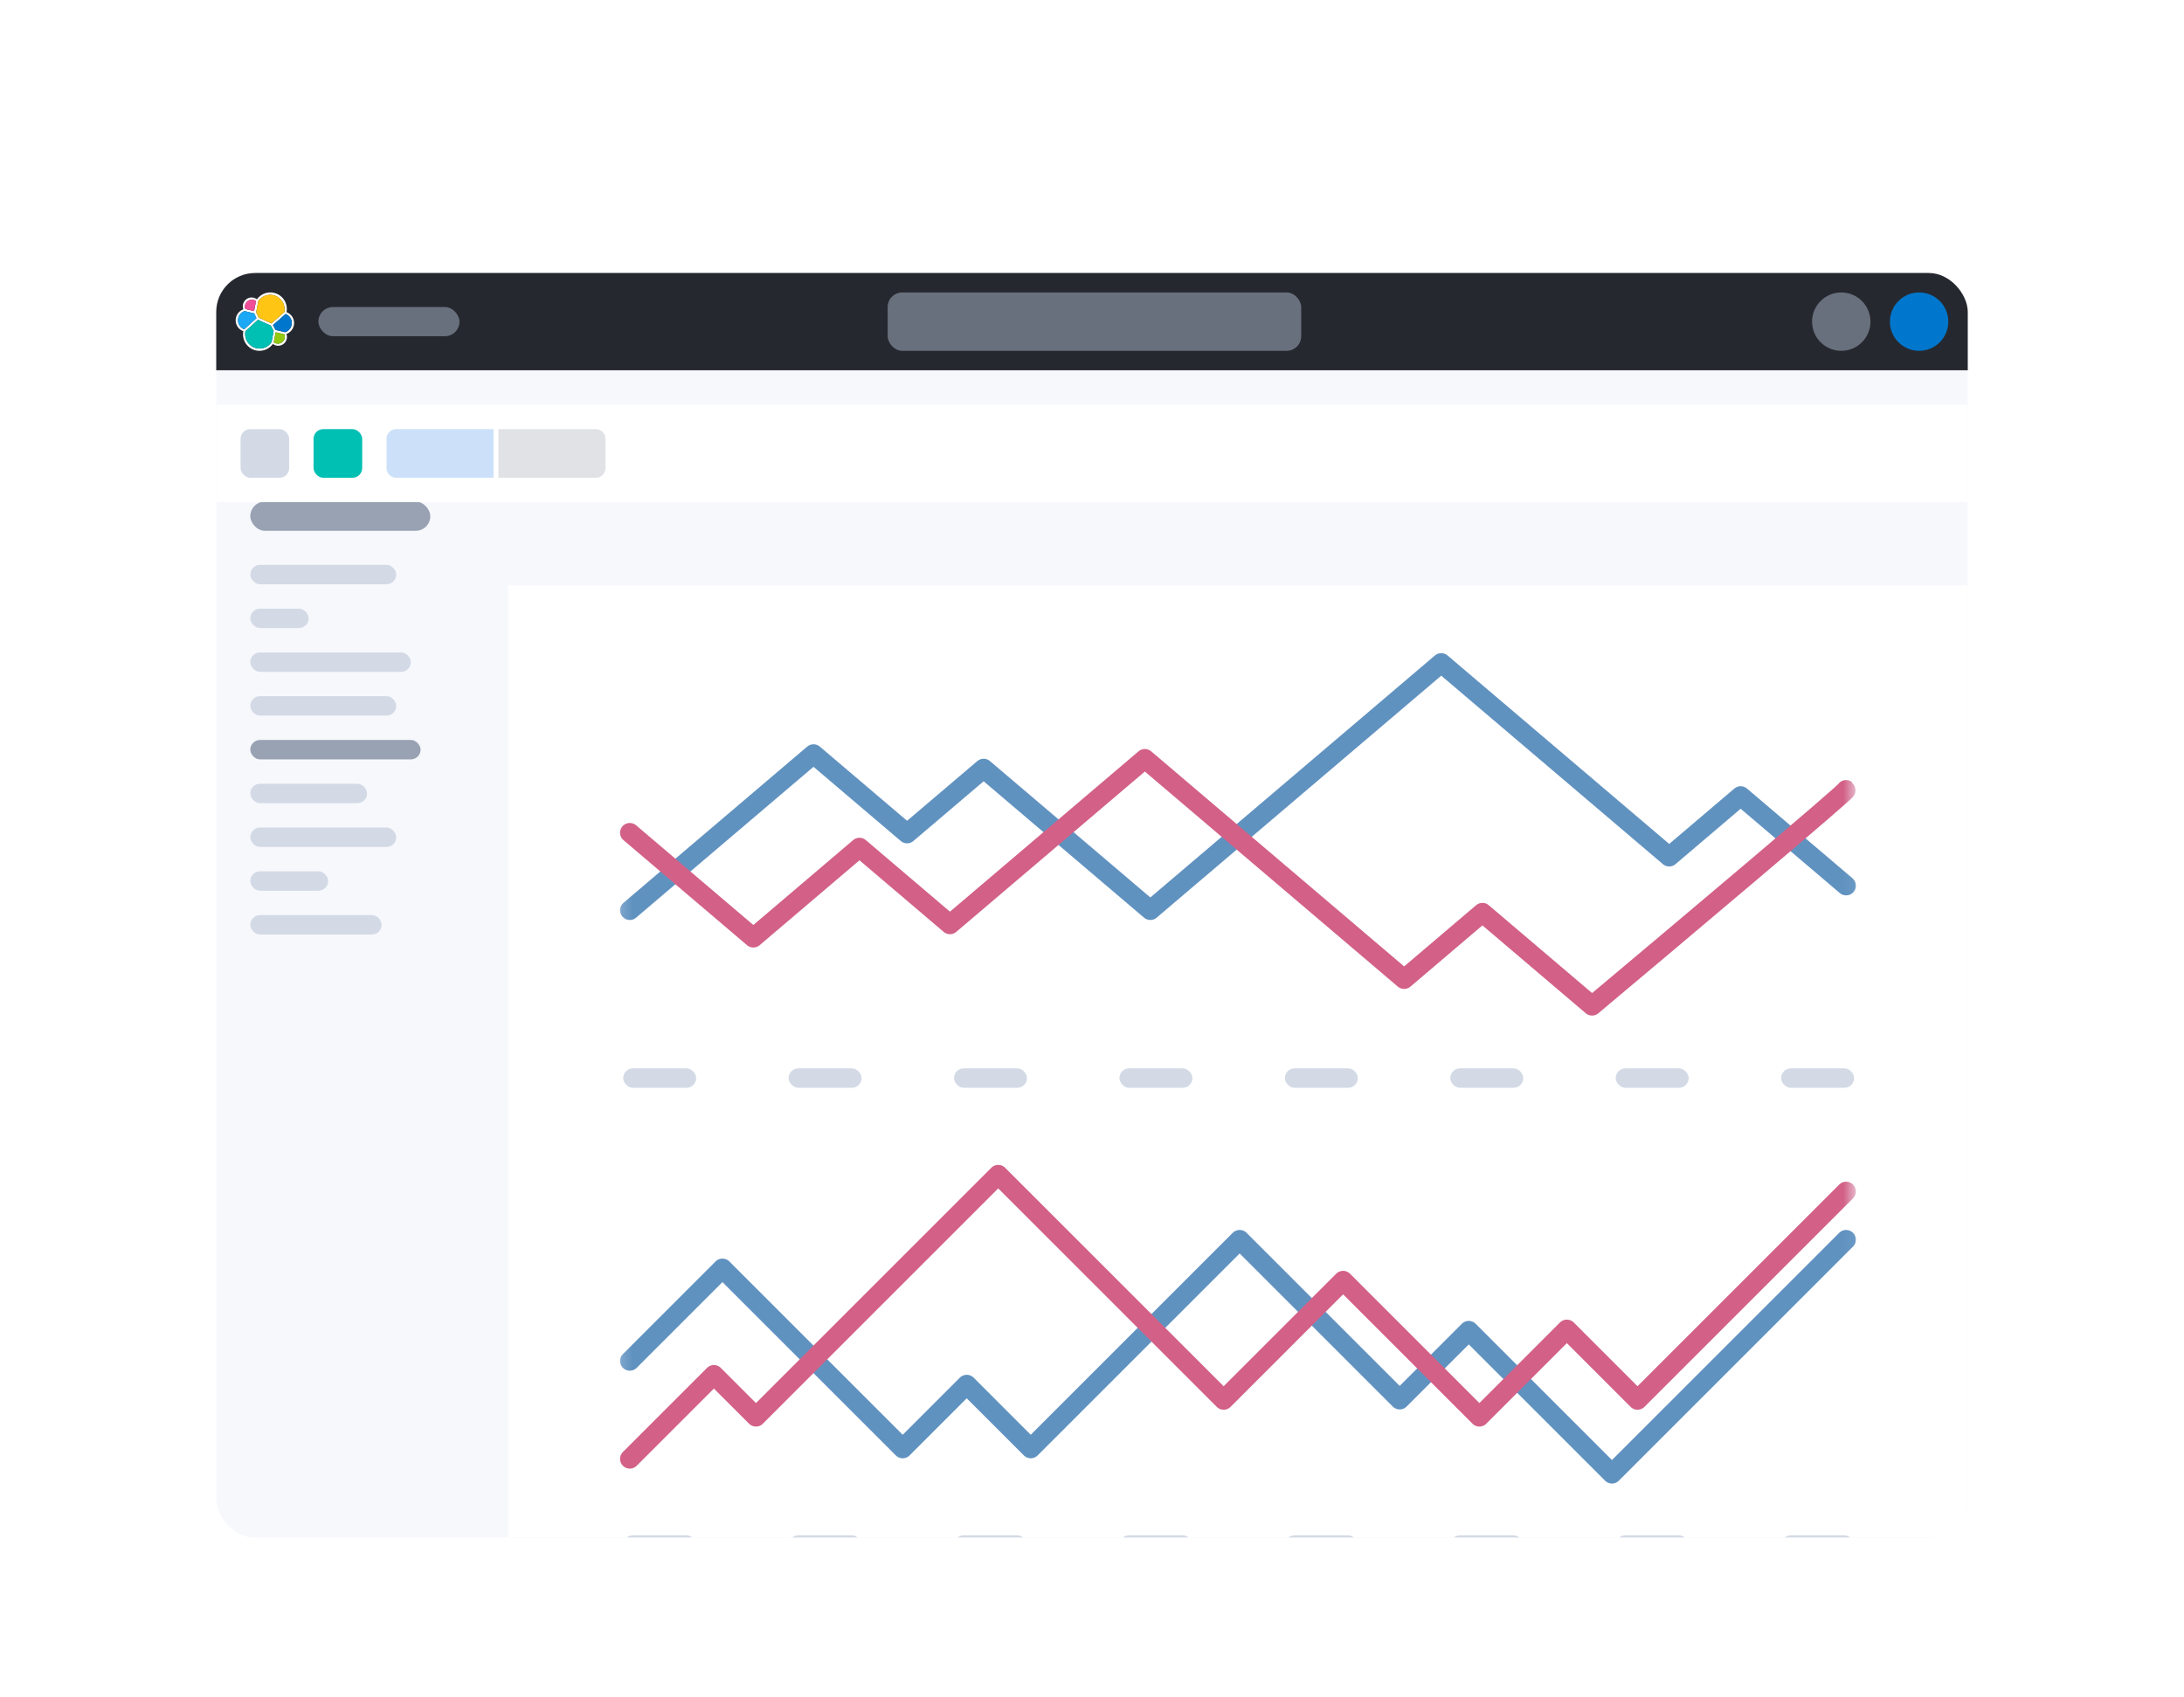<svg xmlns="http://www.w3.org/2000/svg" width="202" height="157" fill="none"><g filter="url(#a)"><g clip-path="url(#b)"><rect width="162" height="117" x="20" y="10" fill="#F7F8FC" rx="3.6"/><g filter="url(#c)"><path fill="#fff" d="M47 28h135v99H47z"/><rect width="6.75" height="1.8" x="57.638" y="115.891" fill="#D3DAE6" rx=".9"/><rect width="6.75" height="1.8" x="72.938" y="115.891" fill="#D3DAE6" rx=".9"/><rect width="6.75" height="1.8" x="88.238" y="115.891" fill="#D3DAE6" rx=".9"/><rect width="6.75" height="1.8" x="103.538" y="115.891" fill="#D3DAE6" rx=".9"/><rect width="6.75" height="1.8" x="118.838" y="115.891" fill="#D3DAE6" rx=".9"/><rect width="6.75" height="1.8" x="134.138" y="115.891" fill="#D3DAE6" rx=".9"/><rect width="6.75" height="1.8" x="149.438" y="115.891" fill="#D3DAE6" rx=".9"/><rect width="6.75" height="1.8" x="164.738" y="115.891" fill="#D3DAE6" rx=".9"/><rect width="6.75" height="1.8" x="57.638" y="72.691" fill="#D3DAE6" rx=".9"/><rect width="6.75" height="1.8" x="72.938" y="72.691" fill="#D3DAE6" rx=".9"/><rect width="6.75" height="1.8" x="88.238" y="72.691" fill="#D3DAE6" rx=".9"/><rect width="6.75" height="1.8" x="103.538" y="72.691" fill="#D3DAE6" rx=".9"/><rect width="6.75" height="1.8" x="118.838" y="72.691" fill="#D3DAE6" rx=".9"/><rect width="6.75" height="1.8" x="134.138" y="72.691" fill="#D3DAE6" rx=".9"/><rect width="6.75" height="1.8" x="149.438" y="72.691" fill="#D3DAE6" rx=".9"/><rect width="6.75" height="1.8" x="164.738" y="72.691" fill="#D3DAE6" rx=".9"/><path stroke="#F1F4FA" stroke-linecap="round" stroke-linejoin="round" stroke-width="1.8" d="m58.25 58.064 16.993-14.452 8.654 7.36 7.08-6.022 15.42 13.114 26.905-22.883 21.084 17.932 6.609-5.62 9.755 8.296"/><path stroke="#F1F4FA" stroke-linecap="round" stroke-linejoin="round" stroke-width="1.8" d="m58.25 50.892 11.427 9.718 9.817-8.35 8.37 7.118 18.025-15.33 23.981 20.395 7.242-6.16 10.14 8.623c7.886-6.615 23.626-19.874 23.497-19.984M170.75 88.543 149.091 110.2l-13.244-13.244-6.389 6.388-14.802-14.802-19.322 19.321-5.92-5.921-5.922 5.921L66.82 91.191l-8.57 8.57"/><path stroke="#F1F4FA" stroke-linecap="round" stroke-linejoin="round" stroke-width="1.8" d="m170.75 84.079-19.295 19.295-6.535-6.536-8.091 8.092-12.604-12.604-11.048 11.048-20.85-20.851L69.92 104.93l-3.89-3.89-7.78 7.78"/><mask id="d" width="115" height="99" x="57" y="28" maskUnits="userSpaceOnUse" style="mask-type:alpha"><path fill="#D9D9D9" d="M57.188 28h114.75v99H57.188z"/></mask><g stroke="#6092C0" stroke-linecap="round" stroke-linejoin="round" stroke-width="1.8" mask="url(#d)"><path d="m58.25 58.064 16.993-14.452 8.654 7.36 7.08-6.022 15.42 13.114 26.905-22.883 21.084 17.932 6.609-5.62 9.755 8.296M170.75 88.543 149.091 110.2l-13.244-13.244-6.389 6.388-14.802-14.802-19.322 19.321-5.92-5.921-5.922 5.921L66.82 91.191l-8.57 8.57"/></g><mask id="e" width="125" height="99" x="47" y="28" maskUnits="userSpaceOnUse" style="mask-type:alpha"><path fill="#D9D9D9" d="M47 28h124.489v99H47z"/></mask><g stroke="#D36086" stroke-linecap="round" stroke-linejoin="round" stroke-width="1.8" mask="url(#e)"><path d="m58.25 50.892 11.427 9.718 9.817-8.35 8.37 7.118 18.025-15.33 23.981 20.395 7.242-6.16 10.14 8.623c7.886-6.615 23.626-19.874 23.497-19.984M170.75 84.078l-19.295 19.295-6.535-6.536-8.091 8.092-12.604-12.604-11.048 11.048-20.85-20.85-22.407 22.406-3.89-3.89-7.78 7.78"/></g></g><rect width="13.5" height="1.8" x="23.15" y="37" fill="#D3DAE6" rx=".9"/><rect width="5.4" height="1.8" x="23.15" y="41.05" fill="#D3DAE6" rx=".9"/><rect width="14.85" height="1.8" x="23.15" y="45.1" fill="#D3DAE6" rx=".9"/><rect width="13.5" height="1.8" x="23.15" y="49.15" fill="#D3DAE6" rx=".9"/><rect width="15.75" height="1.8" x="23.15" y="53.2" fill="#98A2B3" rx=".9"/><rect width="10.8" height="1.8" x="23.15" y="57.25" fill="#D3DAE6" rx=".9"/><rect width="13.5" height="1.8" x="23.15" y="61.3" fill="#D3DAE6" rx=".9"/><rect width="7.2" height="1.8" x="23.15" y="65.35" fill="#D3DAE6" rx=".9"/><rect width="12.15" height="1.8" x="23.15" y="69.4" fill="#D3DAE6" rx=".9"/><rect width="16.65" height="2.7" x="23.15" y="31.15" fill="#98A2B3" rx="1.35"/><g filter="url(#f)"><path fill="#fff" d="M20 19h162v9H20z"/><path fill="#69707D" fill-opacity=".2" d="M46.1 21.25h9a.9.9 0 0 1 .9.9v2.7a.9.9 0 0 1-.9.9h-9v-4.5Z"/><path fill="#006DE4" fill-opacity=".2" d="M35.75 22.15a.9.9 0 0 1 .9-.9h9v4.5h-9a.9.9 0 0 1-.9-.9v-2.7Z"/><rect width="4.5" height="4.5" x="29" y="21.25" fill="#00BFB3" rx=".9"/><rect width="4.5" height="4.5" x="22.25" y="21.25" fill="#D3DAE6" rx=".9"/></g><path fill="#26282F" d="M20 10h162v9H20z"/><circle cx="177.5" cy="14.5" r="2.7" fill="#07C"/><circle cx="170.3" cy="14.5" r="2.7" fill="#69707D"/><rect width="38.25" height="5.4" x="82.1" y="11.8" fill="#69707D" rx="1.35"/><rect width="13.05" height="2.7" x="29.45" y="13.15" fill="#69707D" rx="1.35"/><g clip-path="url(#g)"><path fill="#fff" fill-rule="evenodd" d="M27.008 14.015a1.07 1.07 0 0 1-.004 1.231c-.126.18-.305.318-.512.394a.815.815 0 0 1-.77 1.092.808.808 0 0 1-.486-.17 1.522 1.522 0 0 1-1.702.565 1.521 1.521 0 0 1-1.055-1.455c0-.098.01-.195.027-.291a1.064 1.064 0 0 1-.706-1.009 1.083 1.083 0 0 1 .709-1.01.815.815 0 0 1 .769-1.095.808.808 0 0 1 .486.17 1.525 1.525 0 0 1 1.843-.511 1.527 1.527 0 0 1 .891 1.698c.206.075.384.211.51.391Zm-3.085.111 1.182.542 1.192-1.048a1.341 1.341 0 0 0-.913-1.54 1.328 1.328 0 0 0-1.494.521l-.198 1.033.231.492ZM22.7 15.383a1.345 1.345 0 0 0 .916 1.549 1.332 1.332 0 0 0 1.498-.528l.196-1.03-.262-.503-1.186-.542-1.162 1.054Zm.802-1.86-.81-.192a.645.645 0 0 1 .606-.861c.138 0 .272.046.382.13l-.178.923Zm-.88.002a.893.893 0 0 0-.613.83.898.898 0 0 0 .574.858l1.136-1.03-.208-.447-.889-.211Zm3.086 3.011a.63.63 0 0 1-.386-.132l.175-.92.81.19a.645.645 0 0 1-.304.79.638.638 0 0 1-.295.072Zm-.221-1.265.89.209a.901.901 0 0 0 .456-1.36.892.892 0 0 0-.417-.327l-1.165 1.024.236.454Z" clip-rule="evenodd"/><path fill="#FEC514" d="m23.923 14.127 1.182.541 1.192-1.048a1.34 1.34 0 0 0-.913-1.54 1.329 1.329 0 0 0-1.494.521l-.198 1.033.231.492Z"/><path fill="#00BFB3" d="M22.7 15.382a1.345 1.345 0 0 0 .916 1.549 1.332 1.332 0 0 0 1.498-.528l.196-1.03-.262-.503-1.186-.542-1.162 1.054Z"/><path fill="#F04E98" d="m22.692 13.33.81.192.178-.924a.639.639 0 0 0-.987.732"/><path fill="#1BA9F5" d="M22.622 13.524a.893.893 0 0 0-.613.83.898.898 0 0 0 .574.858l1.136-1.03-.208-.447-.889-.211Z"/><path fill="#93C90E" d="M25.322 16.403a.63.63 0 0 0 .91-.143.644.644 0 0 0 .075-.588l-.81-.19-.175.921Z"/><path fill="#07C" d="m25.487 15.27.891.209a.9.9 0 0 0 .455-1.36.892.892 0 0 0-.417-.327l-1.165 1.024.236.454Z"/></g></g></g><defs><filter id="a" width="200.7" height="155.7" x=".65" y=".46" color-interpolation-filters="sRGB" filterUnits="userSpaceOnUse"><feFlood flood-opacity="0" result="BackgroundImageFix"/><feColorMatrix in="SourceAlpha" result="hardAlpha" values="0 0 0 0 0 0 0 0 0 0 0 0 0 0 0 0 0 0 127 0"/><feOffset dy="9.81"/><feGaussianBlur stdDeviation="9.675"/><feColorMatrix values="0 0 0 0 0 0 0 0 0 0 0 0 0 0 0 0 0 0 0.08 0"/><feBlend in2="BackgroundImageFix" result="effect1_dropShadow_1440_100748"/><feColorMatrix in="SourceAlpha" result="hardAlpha" values="0 0 0 0 0 0 0 0 0 0 0 0 0 0 0 0 0 0 127 0"/><feOffset dy="4.23"/><feGaussianBlur stdDeviation="5.4"/><feColorMatrix values="0 0 0 0 0 0 0 0 0 0 0 0 0 0 0 0 0 0 0.09 0"/><feBlend in2="effect1_dropShadow_1440_100748" result="effect2_dropShadow_1440_100748"/><feColorMatrix in="SourceAlpha" result="hardAlpha" values="0 0 0 0 0 0 0 0 0 0 0 0 0 0 0 0 0 0 127 0"/><feOffset dy="1.215"/><feGaussianBlur stdDeviation="2.025"/><feColorMatrix values="0 0 0 0 0 0 0 0 0 0 0 0 0 0 0 0 0 0 0.13 0"/><feBlend in2="effect2_dropShadow_1440_100748" result="effect3_dropShadow_1440_100748"/><feBlend in="SourceGraphic" in2="effect3_dropShadow_1440_100748" result="shape"/></filter><filter id="c" width="147.6" height="114.435" x="40.7" y="25.615" color-interpolation-filters="sRGB" filterUnits="userSpaceOnUse"><feFlood flood-opacity="0" result="BackgroundImageFix"/><feColorMatrix in="SourceAlpha" result="hardAlpha" values="0 0 0 0 0 0 0 0 0 0 0 0 0 0 0 0 0 0 127 0"/><feMorphology in="SourceAlpha" radius=".45" result="effect1_dropShadow_1440_100748"/><feOffset dy="6.75"/><feGaussianBlur stdDeviation="3.375"/><feColorMatrix values="0 0 0 0 0 0 0 0 0 0 0 0 0 0 0 0 0 0 0.04 0"/><feBlend in2="BackgroundImageFix" result="effect1_dropShadow_1440_100748"/><feColorMatrix in="SourceAlpha" result="hardAlpha" values="0 0 0 0 0 0 0 0 0 0 0 0 0 0 0 0 0 0 127 0"/><feMorphology in="SourceAlpha" radius=".45" result="effect2_dropShadow_1440_100748"/><feOffset dy="2.565"/><feGaussianBlur stdDeviation="2.7"/><feColorMatrix values="0 0 0 0 0 0 0 0 0 0 0 0 0 0 0 0 0 0 0.05 0"/><feBlend in2="effect1_dropShadow_1440_100748" result="effect2_dropShadow_1440_100748"/><feColorMatrix in="SourceAlpha" result="hardAlpha" values="0 0 0 0 0 0 0 0 0 0 0 0 0 0 0 0 0 0 127 0"/><feMorphology in="SourceAlpha" radius=".45" result="effect3_dropShadow_1440_100748"/><feOffset dy="1.17"/><feGaussianBlur stdDeviation="1.8"/><feColorMatrix values="0 0 0 0 0 0 0 0 0 0 0 0 0 0 0 0 0 0 0.06 0"/><feBlend in2="effect2_dropShadow_1440_100748" result="effect3_dropShadow_1440_100748"/><feColorMatrix in="SourceAlpha" result="hardAlpha" values="0 0 0 0 0 0 0 0 0 0 0 0 0 0 0 0 0 0 127 0"/><feMorphology in="SourceAlpha" radius=".45" result="effect4_dropShadow_1440_100748"/><feOffset dy=".405"/><feGaussianBlur stdDeviation=".9"/><feColorMatrix values="0 0 0 0 0 0 0 0 0 0 0 0 0 0 0 0 0 0 0.08 0"/><feBlend in2="effect3_dropShadow_1440_100748" result="effect4_dropShadow_1440_100748"/><feBlend in="SourceGraphic" in2="effect4_dropShadow_1440_100748" result="shape"/></filter><filter id="f" width="171" height="18" x="15.5" y="16.525" color-interpolation-filters="sRGB" filterUnits="userSpaceOnUse"><feFlood flood-opacity="0" result="BackgroundImageFix"/><feColorMatrix in="SourceAlpha" result="hardAlpha" values="0 0 0 0 0 0 0 0 0 0 0 0 0 0 0 0 0 0 127 0"/><feOffset dy="2.025"/><feGaussianBlur stdDeviation="2.25"/><feColorMatrix values="0 0 0 0 0 0 0 0 0 0 0 0 0 0 0 0 0 0 0.05 0"/><feBlend in2="BackgroundImageFix" result="effect1_dropShadow_1440_100748"/><feColorMatrix in="SourceAlpha" result="hardAlpha" values="0 0 0 0 0 0 0 0 0 0 0 0 0 0 0 0 0 0 127 0"/><feOffset dy=".855"/><feGaussianBlur stdDeviation=".9"/><feColorMatrix values="0 0 0 0 0 0 0 0 0 0 0 0 0 0 0 0 0 0 0.05 0"/><feBlend in2="effect1_dropShadow_1440_100748" result="effect2_dropShadow_1440_100748"/><feColorMatrix in="SourceAlpha" result="hardAlpha" values="0 0 0 0 0 0 0 0 0 0 0 0 0 0 0 0 0 0 127 0"/><feOffset dy=".315"/><feGaussianBlur stdDeviation=".315"/><feColorMatrix values="0 0 0 0 0 0 0 0 0 0 0 0 0 0 0 0 0 0 0.07 0"/><feBlend in2="effect2_dropShadow_1440_100748" result="effect3_dropShadow_1440_100748"/><feBlend in="SourceGraphic" in2="effect3_dropShadow_1440_100748" result="shape"/></filter><clipPath id="b"><rect width="162" height="117" x="20" y="10" fill="#fff" rx="3.6"/></clipPath><clipPath id="g"><path fill="#fff" d="M21.8 11.8h5.4v5.4h-5.4z"/></clipPath></defs></svg>